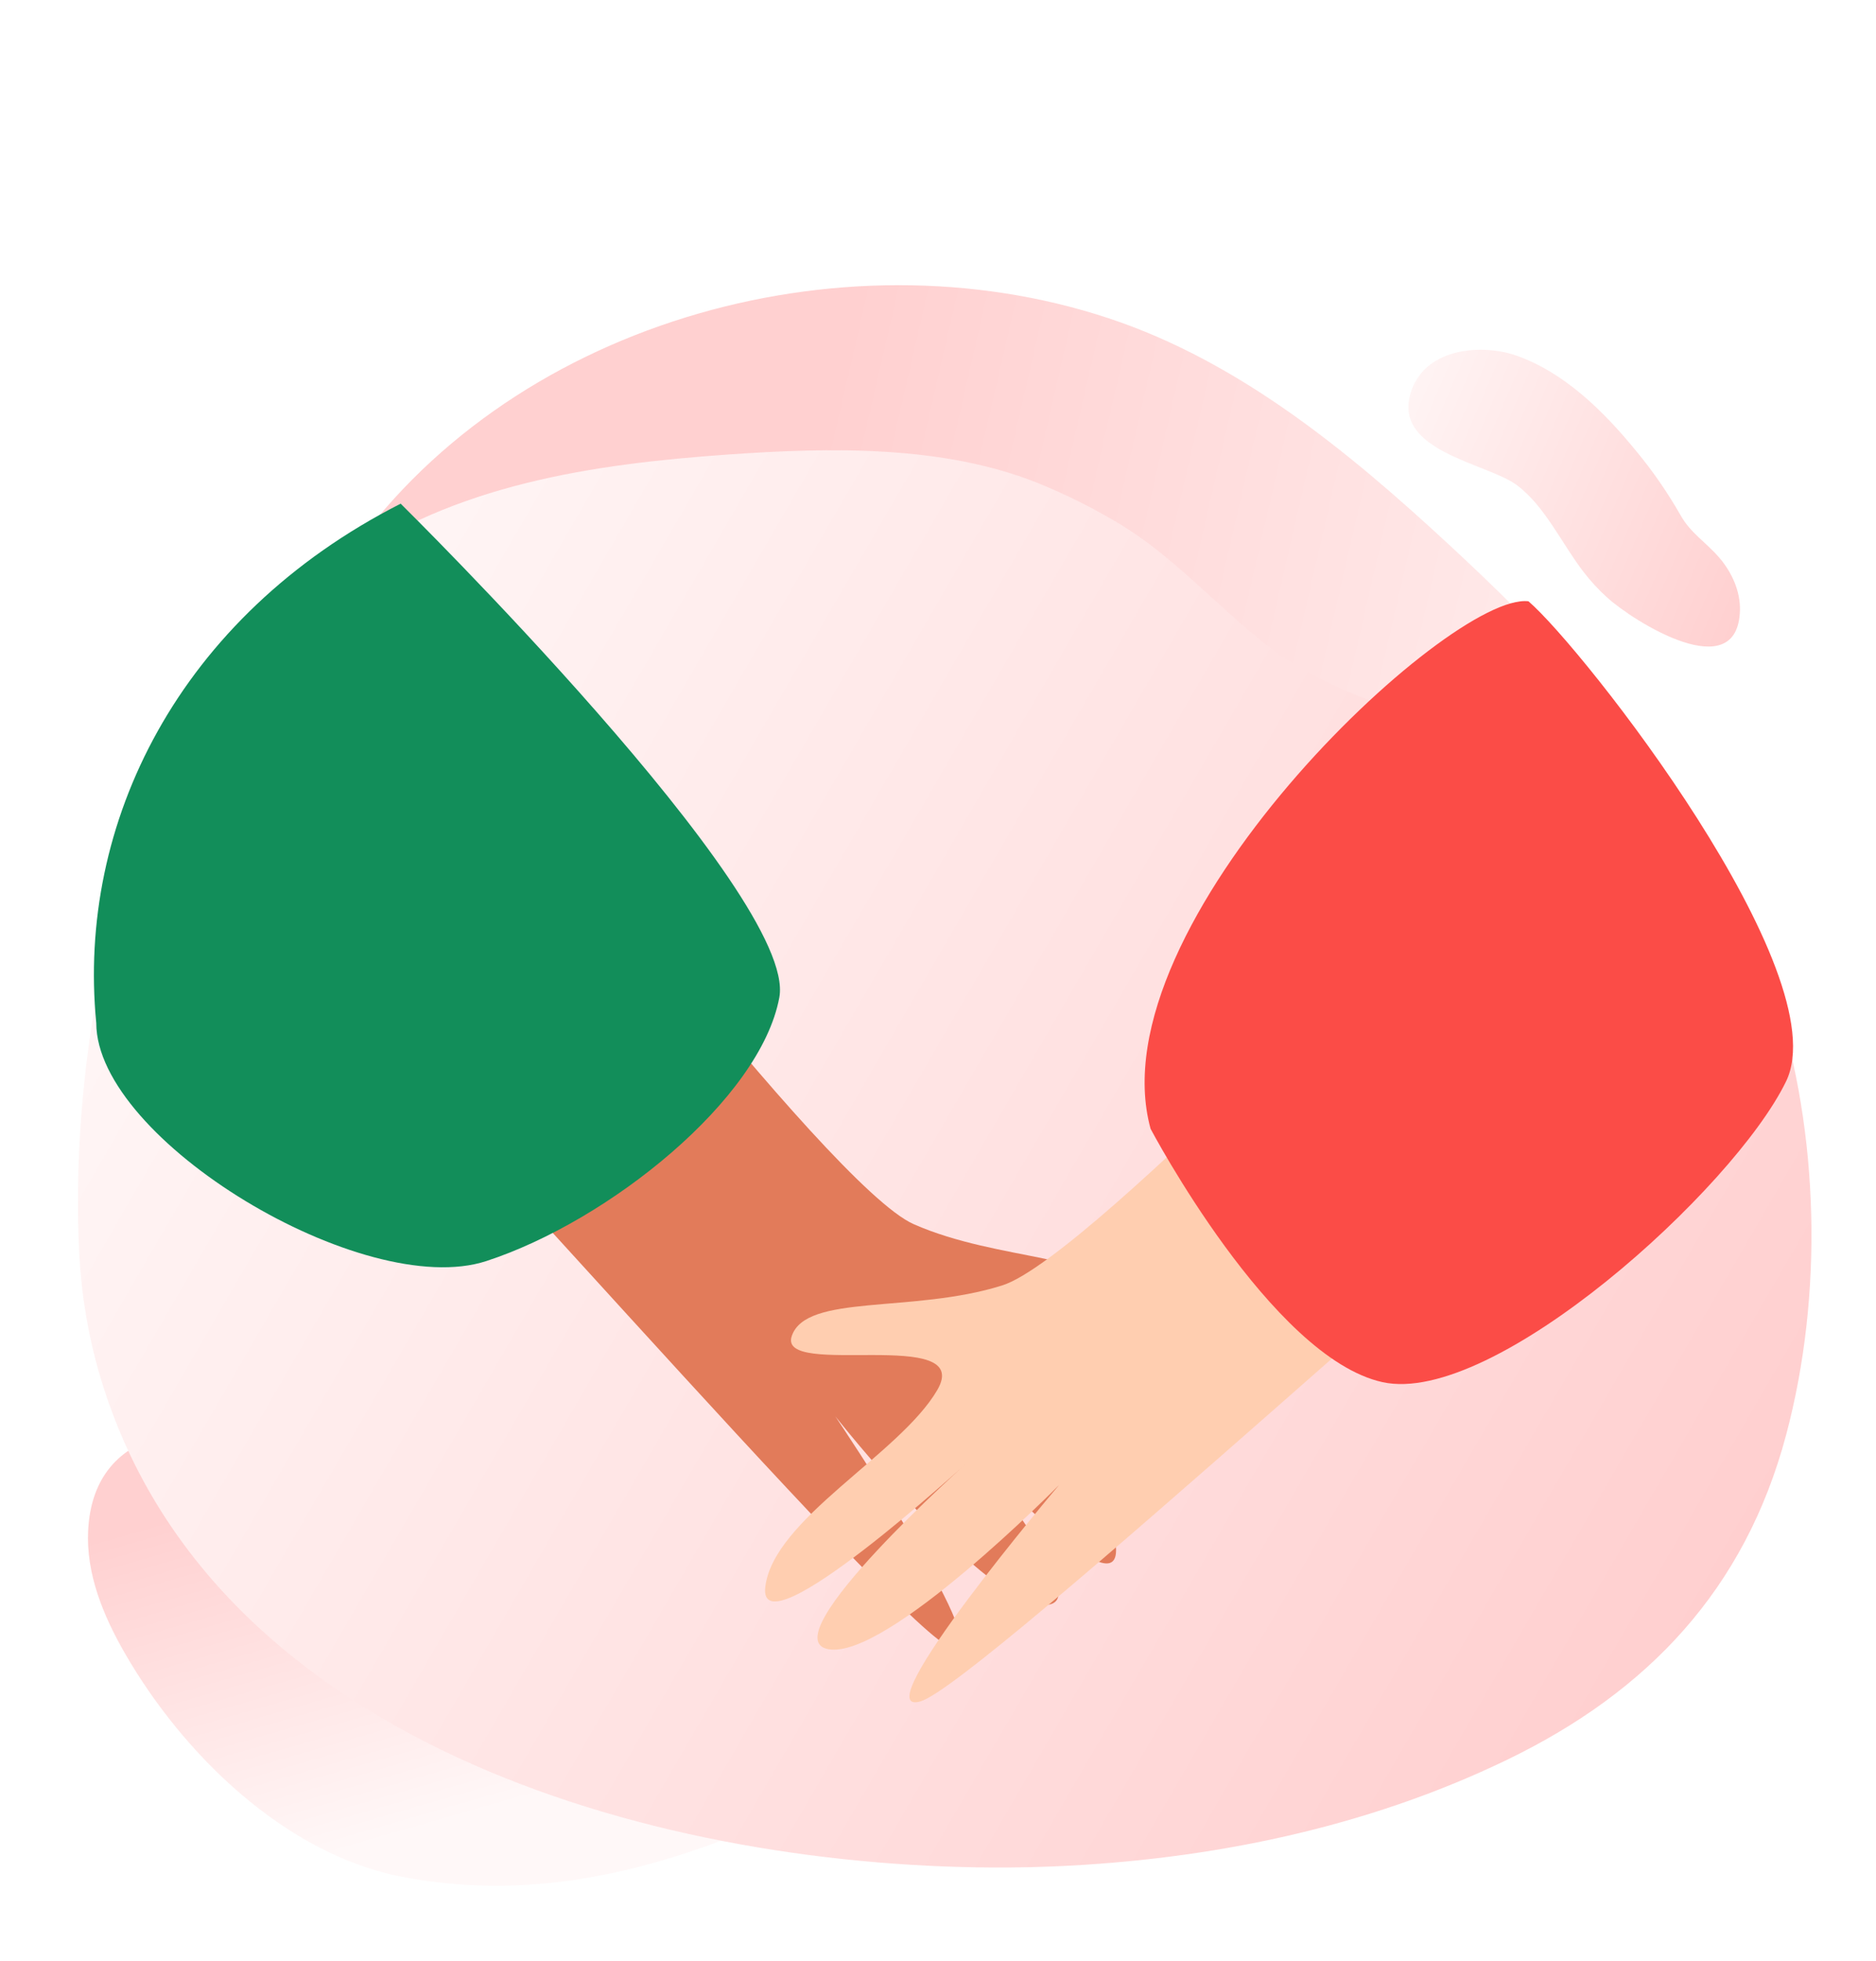 <svg width="289" height="302" viewBox="0 0 289 302" fill="none" xmlns="http://www.w3.org/2000/svg">
<g filter="url(#filter0_d)">
<path d="M108.802 280.258C93.655 285.625 78.361 288.104 62.048 285.005C43.865 281.549 28.094 265.989 19.183 250.471C15.872 244.707 13.236 238.267 13.581 231.63C14.382 216.298 28.866 214.585 41.161 217.065C48.092 218.459 54.456 221.634 60.748 224.778C71.193 230.001 83.446 232.57 92.811 239.81C95.953 242.246 98.313 245.174 101.964 246.946C107.644 249.706 114.128 251.009 119.962 253.52C124.943 255.675 130.511 259.22 130.518 264.645C130.519 270.208 124.714 273.754 119.614 275.969C116.004 277.547 112.41 278.986 108.802 280.258Z" fill="url(#paint0_linear)"/>
<path d="M53.05 82.496C77.863 45.928 129.172 31.246 170.761 44.995C190.816 51.628 207.623 65.439 223.125 79.777C236.789 92.414 250.045 106.044 259.377 122.29C265.748 133.379 270.309 146.671 273.529 159.081C278.344 177.661 273.971 201.602 249.952 199.848C244.317 199.437 239.442 197.411 234.171 195.638C229.908 194.201 225.73 195.063 221.304 194.361C210.162 192.597 199.429 188.495 189.28 183.69C168.596 173.89 149.697 160.575 128.425 151.987C110.993 144.958 92.377 141.329 73.581 141.296C65.651 141.283 57.313 141.838 50.22 138.292C32.737 129.545 40.599 105.958 47.129 92.69C48.858 89.156 50.837 85.749 53.05 82.496Z" fill="url(#paint1_linear)"/>
<path d="M247.597 88.015C251.682 91.715 267.732 101.815 268.041 89.962C268.114 87.01 266.775 84.142 264.952 81.98C262.867 79.498 260.502 78.196 258.874 75.304C256.881 71.813 254.613 68.531 252.099 65.502C246.959 59.197 240.958 53.372 233.676 50.777C228.569 48.959 219.922 49.416 217.496 55.961C213.962 65.49 229.074 67.235 233.683 70.708C238.057 73.995 240.534 79.642 243.999 84.131C245.094 85.546 246.298 86.846 247.597 88.015Z" fill="url(#paint2_linear)"/>
<path d="M172.059 76.425C180.712 81.519 187.202 89.145 195.091 95.286C208.225 105.509 226.228 107.6 241.29 114.71C256.648 121.963 268.245 133.236 273.488 149.483C280.262 170.455 280.906 195.395 275.151 216.955C268.813 240.687 253.929 256.451 232.168 266.964C210.419 277.471 186.326 282.374 162.296 283.386C159.977 283.485 157.662 283.539 155.338 283.554C103.135 283.857 33.65 265.482 15.877 209.404C15.714 208.891 15.558 208.379 15.402 207.859C13.57 201.611 12.494 195.167 12.194 188.663C11.076 165.606 15.112 140.157 23.195 118.543C28.632 103.991 40.34 91.687 52.676 82.92C70.009 70.603 91.157 67.46 112.206 65.982C127.793 64.889 145.323 64.489 160.063 70.451C164.205 72.14 168.215 74.137 172.059 76.425Z" fill="url(#paint3_linear)"/>
</g>
<path d="M74.39 111.76C74.39 111.76 127.466 182.627 140.743 188.487C154.024 194.35 170.672 193.03 172.128 199.828C173.584 206.63 144.255 195.125 148.934 205.617C153.612 216.113 171.846 228.093 171.932 238.659C172.021 249.229 142.917 215.972 142.917 215.972C142.917 215.972 170.339 246.399 161.259 247.118C152.175 247.838 128.688 218.09 128.688 218.09C128.688 218.09 154.961 257.114 146.251 253.549C137.546 249.985 56.805 156.617 44.353 146.737C31.902 136.861 74.39 111.76 74.39 111.76Z" fill="#E27B5A"/>
<path d="M228.787 128.962C228.787 128.962 168.251 193.554 154.407 197.919C140.563 202.281 124.163 199.139 121.966 205.734C119.773 212.331 150.187 204.128 144.382 214.045C138.581 223.958 119.143 233.857 117.894 244.353C116.65 254.845 149.228 224.997 149.228 224.997C149.228 224.997 118.628 252.219 127.574 253.933C136.525 255.65 163.138 228.669 163.138 228.669C163.138 228.669 132.735 264.566 141.781 261.981C150.828 259.396 241.338 175.485 254.797 167.036C268.259 158.588 228.787 128.962 228.787 128.962Z" fill="#FFCEB0"/>
<path d="M177.25 173.812C177.25 173.812 195.869 209.069 212.985 212.82C230.099 216.571 267.071 183.104 275.138 166.527C283.208 149.953 243.877 99.797 235.46 92.583C223.301 91.098 168.618 142.385 177.25 173.812Z" fill="#FB4C47"/>
<path d="M61.721 77.553C61.721 77.553 122.959 137.906 120.057 153.577C117.159 169.251 93.776 188.026 74.917 194.174C56.059 200.32 14.83 175.563 14.83 157.51C11.823 126.85 27.455 94.987 61.721 77.553Z" fill="#128E5A"/>
<defs>
<filter id="filter0_d" x="0.918" y="31.673" width="288" height="269.938" filterUnits="userSpaceOnUse" color-interpolation-filters="sRGB">
<feFlood flood-opacity="0" result="BackgroundImageFix"/>
<feColorMatrix in="SourceAlpha" type="matrix" values="0 0 0 0 0 0 0 0 0 0 0 0 0 0 0 0 0 0 127 0"/>
<feOffset dy="4"/>
<feGaussianBlur stdDeviation="2"/>
<feColorMatrix type="matrix" values="0 0 0 0 0 0 0 0 0 0 0 0 0 0 0 0 0 0 0.25 0"/>
<feBlend mode="normal" in2="BackgroundImageFix" result="effect1_dropShadow"/>
<feBlend mode="normal" in="SourceGraphic" in2="effect1_dropShadow" result="shape"/>
</filter>
<linearGradient id="paint0_linear" x1="12.236" y1="233.746" x2="27.951" y2="288.313" gradientUnits="userSpaceOnUse">
<stop stop-color="#FFD0D0"/>
<stop offset="1" stop-color="#FFF8F8"/>
</linearGradient>
<linearGradient id="paint1_linear" x1="305.772" y1="87.822" x2="129.881" y2="47.207" gradientUnits="userSpaceOnUse">
<stop stop-color="#FFF8F8"/>
<stop offset="1" stop-color="#FFD0D0"/>
</linearGradient>
<linearGradient id="paint2_linear" x1="268.458" y1="89.755" x2="208.112" y2="63.98" gradientUnits="userSpaceOnUse">
<stop stop-color="#FFD0D0"/>
<stop offset="1" stop-color="#FFF7F7"/>
</linearGradient>
<linearGradient id="paint3_linear" x1="254.838" y1="259.726" x2="12.244" y2="119.24" gradientUnits="userSpaceOnUse">
<stop stop-color="#FFCFCF"/>
<stop offset="1" stop-color="#FFF8F8"/>
</linearGradient>
</defs>
</svg>
